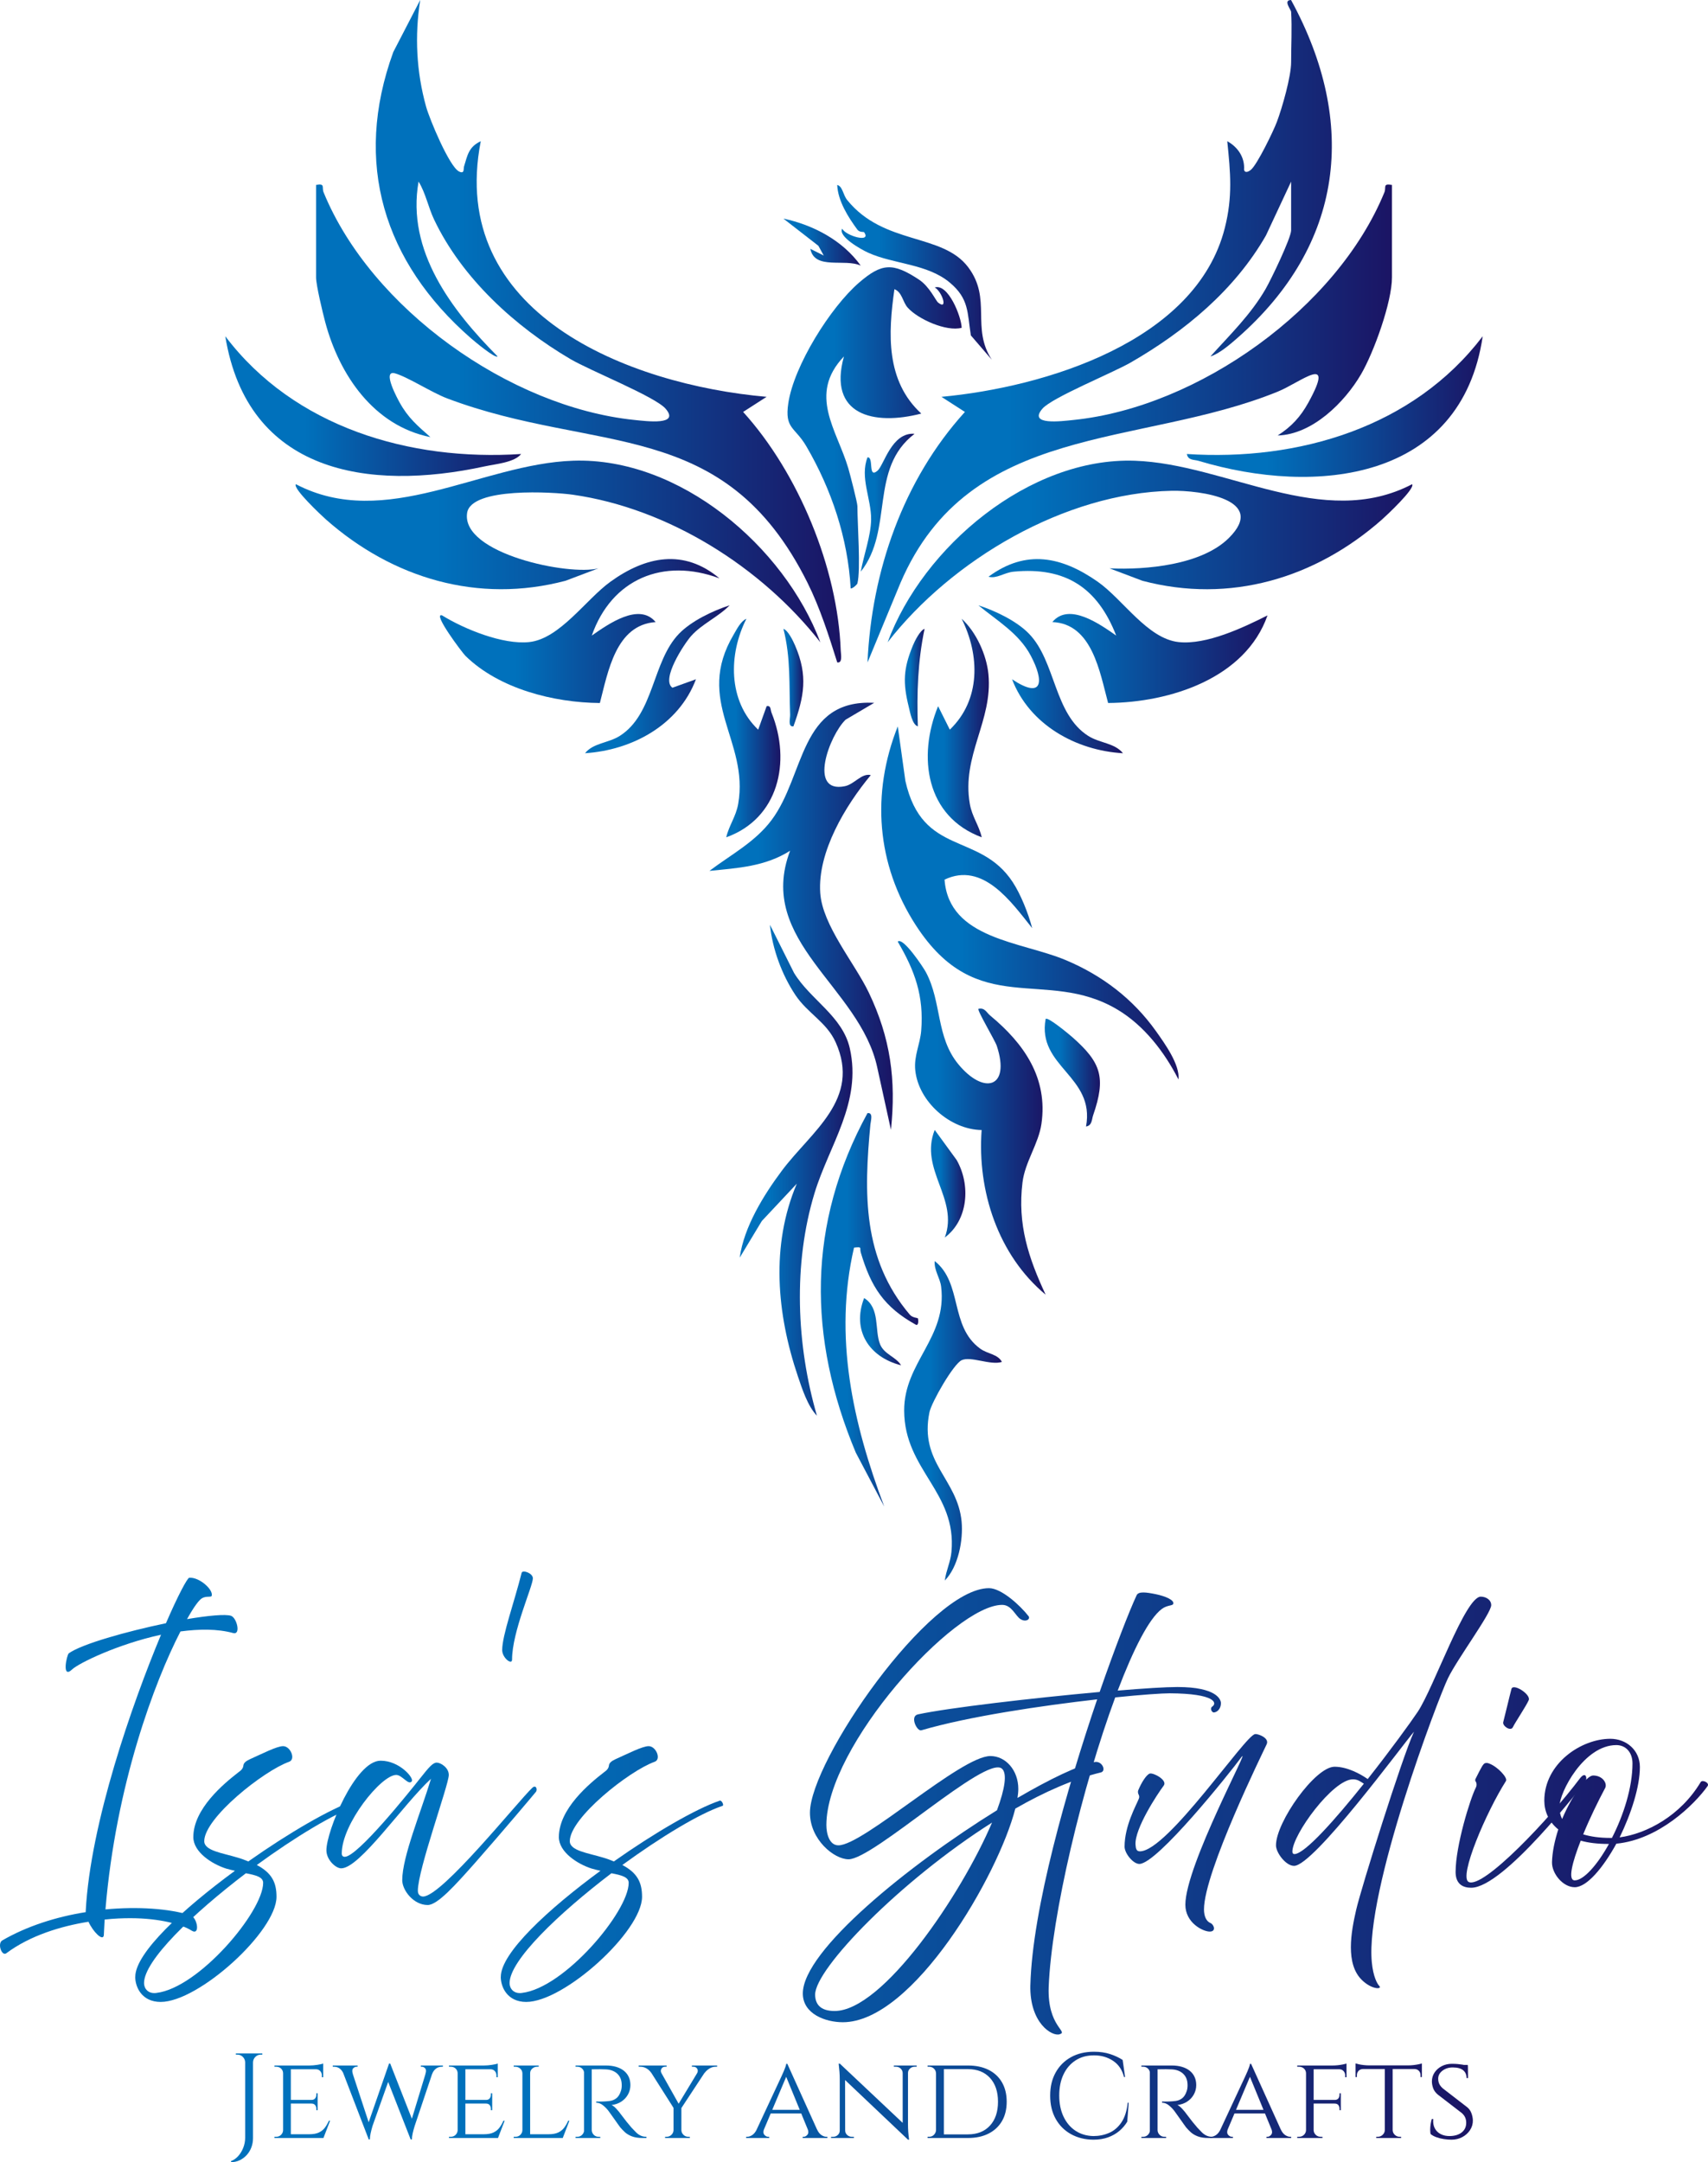 <?xml version="1.0" encoding="UTF-8"?>
<svg id="Logo" xmlns="http://www.w3.org/2000/svg" xmlns:xlink="http://www.w3.org/1999/xlink" viewBox="0 0 848.34 1073.74">
  <defs>
    <style>
      .cls-1 {
        fill: url(#linear-gradient-15);
      }

      .cls-2 {
        fill: url(#linear-gradient-13);
      }

      .cls-3 {
        fill: url(#linear-gradient-28);
      }

      .cls-4 {
        fill: url(#linear-gradient-53);
      }

      .cls-5 {
        fill: url(#linear-gradient-42);
      }

      .cls-6 {
        fill: url(#linear-gradient-46);
      }

      .cls-7 {
        fill: url(#linear-gradient-2);
      }

      .cls-8 {
        fill: url(#linear-gradient-43);
      }

      .cls-9 {
        fill: url(#linear-gradient-25);
      }

      .cls-10 {
        fill: url(#linear-gradient-10);
      }

      .cls-11 {
        fill: url(#linear-gradient-12);
      }

      .cls-12 {
        fill: url(#linear-gradient-40);
      }

      .cls-13 {
        fill: url(#linear-gradient-27);
      }

      .cls-14 {
        fill: url(#linear-gradient-37);
      }

      .cls-15 {
        fill: url(#linear-gradient-39);
      }

      .cls-16 {
        fill: url(#linear-gradient-52);
      }

      .cls-17 {
        fill: url(#linear-gradient-47);
      }

      .cls-18 {
        fill: url(#linear-gradient-26);
      }

      .cls-19 {
        fill: url(#linear-gradient-4);
      }

      .cls-20 {
        fill: url(#linear-gradient-35);
      }

      .cls-21 {
        fill: url(#linear-gradient-30);
      }

      .cls-22 {
        fill: url(#linear-gradient-44);
      }

      .cls-23 {
        fill: url(#linear-gradient-49);
      }

      .cls-24 {
        fill: url(#linear-gradient-3);
      }

      .cls-25 {
        fill: url(#linear-gradient-34);
      }

      .cls-26 {
        fill: url(#linear-gradient-5);
      }

      .cls-27 {
        fill: url(#linear-gradient-38);
      }

      .cls-28 {
        fill: url(#linear-gradient-22);
      }

      .cls-29 {
        fill: url(#linear-gradient-24);
      }

      .cls-30 {
        fill: url(#linear-gradient-54);
      }

      .cls-31 {
        fill: url(#linear-gradient-33);
      }

      .cls-32 {
        fill: url(#linear-gradient-51);
      }

      .cls-33 {
        fill: url(#linear-gradient-8);
      }

      .cls-34 {
        fill: url(#linear-gradient-14);
      }

      .cls-35 {
        fill: url(#linear-gradient-29);
      }

      .cls-36 {
        fill: url(#linear-gradient-20);
      }

      .cls-37 {
        fill: url(#linear-gradient-17);
      }

      .cls-38 {
        fill: url(#linear-gradient-50);
      }

      .cls-39 {
        fill: url(#linear-gradient-7);
      }

      .cls-40 {
        fill: url(#linear-gradient-9);
      }

      .cls-41 {
        fill: url(#linear-gradient-11);
      }

      .cls-42 {
        fill: url(#linear-gradient-19);
      }

      .cls-43 {
        fill: url(#linear-gradient-6);
      }

      .cls-44 {
        fill: url(#linear-gradient-36);
      }

      .cls-45 {
        fill: url(#linear-gradient-21);
      }

      .cls-46 {
        fill: url(#linear-gradient-45);
      }

      .cls-47 {
        fill: url(#linear-gradient-48);
      }

      .cls-48 {
        fill: url(#linear-gradient-32);
      }

      .cls-49 {
        fill: url(#linear-gradient-41);
      }

      .cls-50 {
        fill: url(#linear-gradient-16);
      }

      .cls-51 {
        fill: url(#linear-gradient);
      }

      .cls-52 {
        fill: url(#linear-gradient-23);
      }

      .cls-53 {
        fill: url(#linear-gradient-31);
      }

      .cls-54 {
        fill: url(#linear-gradient-18);
      }
    </style>
    <linearGradient id="linear-gradient" x1="430.87" y1="164.49" x2="691.37" y2="164.49" gradientUnits="userSpaceOnUse">
      <stop offset="0" stop-color="#0071bc"/>
      <stop offset=".27" stop-color="#0071bc"/>
      <stop offset="1" stop-color="#1b1464"/>
    </linearGradient>
    <linearGradient id="linear-gradient-2" x1="156.97" y1="164.5" x2="417.79" y2="164.5" xlink:href="#linear-gradient"/>
    <linearGradient id="linear-gradient-3" x1="146.83" y1="273.86" x2="407.45" y2="273.86" xlink:href="#linear-gradient"/>
    <linearGradient id="linear-gradient-4" x1="440.88" y1="273.86" x2="701.51" y2="273.86" xlink:href="#linear-gradient"/>
    <linearGradient id="linear-gradient-5" x1="437.69" y1="448.4" x2="585.39" y2="448.4" xlink:href="#linear-gradient"/>
    <linearGradient id="linear-gradient-6" x1="391.13" y1="212.49" x2="477.63" y2="212.49" xlink:href="#linear-gradient"/>
    <linearGradient id="linear-gradient-7" x1="352.36" y1="455.04" x2="443.43" y2="455.04" xlink:href="#linear-gradient"/>
    <linearGradient id="linear-gradient-8" x1="445.88" y1="555.14" x2="519.34" y2="555.14" xlink:href="#linear-gradient"/>
    <linearGradient id="linear-gradient-9" x1="490.98" y1="313.38" x2="629.56" y2="313.38" xlink:href="#linear-gradient"/>
    <linearGradient id="linear-gradient-10" x1="218.53" y1="313.37" x2="357.37" y2="313.37" xlink:href="#linear-gradient"/>
    <linearGradient id="linear-gradient-11" x1="407.69" y1="650.45" x2="456.09" y2="650.45" xlink:href="#linear-gradient"/>
    <linearGradient id="linear-gradient-12" x1="589.5" y1="201.91" x2="736.44" y2="201.91" xlink:href="#linear-gradient"/>
    <linearGradient id="linear-gradient-13" x1="111.89" y1="201.68" x2="258.84" y2="201.68" xlink:href="#linear-gradient"/>
    <linearGradient id="linear-gradient-14" x1="367.41" y1="581.16" x2="423.43" y2="581.16" xlink:href="#linear-gradient"/>
    <linearGradient id="linear-gradient-15" x1="449.09" y1="705.57" x2="497.65" y2="705.57" xlink:href="#linear-gradient"/>
    <linearGradient id="linear-gradient-16" x1="357.19" y1="361.54" x2="387.61" y2="361.54" xlink:href="#linear-gradient"/>
    <linearGradient id="linear-gradient-17" x1="460.8" y1="361.54" x2="491.17" y2="361.54" xlink:href="#linear-gradient"/>
    <linearGradient id="linear-gradient-18" x1="415.83" y1="135.26" x2="492.64" y2="135.26" xlink:href="#linear-gradient"/>
    <linearGradient id="linear-gradient-19" x1="290.57" y1="337.33" x2="362.38" y2="337.33" xlink:href="#linear-gradient"/>
    <linearGradient id="linear-gradient-20" x1="485.96" y1="337.33" x2="557.77" y2="337.33" xlink:href="#linear-gradient"/>
    <linearGradient id="linear-gradient-21" x1="518.91" y1="532.67" x2="546.34" y2="532.67" xlink:href="#linear-gradient"/>
    <linearGradient id="linear-gradient-22" x1="462.41" y1="587.84" x2="479.49" y2="587.84" xlink:href="#linear-gradient"/>
    <linearGradient id="linear-gradient-23" x1="427.52" y1="249.65" x2="454.23" y2="249.65" xlink:href="#linear-gradient"/>
    <linearGradient id="linear-gradient-24" x1="389.11" y1="120.23" x2="427.51" y2="120.23" xlink:href="#linear-gradient"/>
    <linearGradient id="linear-gradient-25" x1="389.12" y1="336.51" x2="398.98" y2="336.51" xlink:href="#linear-gradient"/>
    <linearGradient id="linear-gradient-26" x1="449.43" y1="336.5" x2="459.22" y2="336.5" xlink:href="#linear-gradient"/>
    <linearGradient id="linear-gradient-27" x1="427.17" y1="661.31" x2="447.55" y2="661.31" xlink:href="#linear-gradient"/>
    <linearGradient id="linear-gradient-28" x1="0" y1="895.41" x2="848.34" y2="895.41" xlink:href="#linear-gradient"/>
    <linearGradient id="linear-gradient-29" x1="0" y1="895.41" x2="848.34" y2="895.41" xlink:href="#linear-gradient"/>
    <linearGradient id="linear-gradient-30" x1="0" y1="895.41" x2="848.34" y2="895.41" xlink:href="#linear-gradient"/>
    <linearGradient id="linear-gradient-31" x1="0" y1="895.41" x2="848.34" y2="895.41" xlink:href="#linear-gradient"/>
    <linearGradient id="linear-gradient-32" x1="0" y1="895.41" x2="848.34" y2="895.41" xlink:href="#linear-gradient"/>
    <linearGradient id="linear-gradient-33" x1="0" y1="895.41" x2="848.34" y2="895.41" xlink:href="#linear-gradient"/>
    <linearGradient id="linear-gradient-34" x1="0" y1="895.41" x2="848.34" y2="895.41" xlink:href="#linear-gradient"/>
    <linearGradient id="linear-gradient-35" x1="0" y1="895.41" x2="848.34" y2="895.41" xlink:href="#linear-gradient"/>
    <linearGradient id="linear-gradient-36" x1="0" y1="895.41" x2="848.34" y2="895.41" xlink:href="#linear-gradient"/>
    <linearGradient id="linear-gradient-37" x1="0" y1="895.41" x2="848.34" y2="895.41" xlink:href="#linear-gradient"/>
    <linearGradient id="linear-gradient-38" x1="0" y1="895.41" x2="848.34" y2="895.41" xlink:href="#linear-gradient"/>
    <linearGradient id="linear-gradient-39" x1="114.75" y1="1046.32" x2="731.55" y2="1046.32" xlink:href="#linear-gradient"/>
    <linearGradient id="linear-gradient-40" x1="114.75" y1="1046.32" x2="731.55" y2="1046.32" xlink:href="#linear-gradient"/>
    <linearGradient id="linear-gradient-41" x1="114.75" y1="1046.32" x2="731.55" y2="1046.32" xlink:href="#linear-gradient"/>
    <linearGradient id="linear-gradient-42" x1="114.75" y1="1046.32" x2="731.55" y2="1046.32" xlink:href="#linear-gradient"/>
    <linearGradient id="linear-gradient-43" x1="114.75" y1="1046.32" x2="731.55" y2="1046.32" xlink:href="#linear-gradient"/>
    <linearGradient id="linear-gradient-44" x1="114.75" y1="1046.32" x2="731.55" y2="1046.32" xlink:href="#linear-gradient"/>
    <linearGradient id="linear-gradient-45" x1="114.75" y1="1046.32" x2="731.55" y2="1046.32" xlink:href="#linear-gradient"/>
    <linearGradient id="linear-gradient-46" x1="114.75" y1="1046.32" x2="731.55" y2="1046.32" xlink:href="#linear-gradient"/>
    <linearGradient id="linear-gradient-47" x1="114.75" y1="1046.32" x2="731.55" y2="1046.32" xlink:href="#linear-gradient"/>
    <linearGradient id="linear-gradient-48" x1="114.75" y1="1046.32" x2="731.55" y2="1046.32" xlink:href="#linear-gradient"/>
    <linearGradient id="linear-gradient-49" x1="114.75" y1="1046.32" x2="731.55" y2="1046.32" xlink:href="#linear-gradient"/>
    <linearGradient id="linear-gradient-50" x1="114.75" y1="1046.32" x2="731.55" y2="1046.32" xlink:href="#linear-gradient"/>
    <linearGradient id="linear-gradient-51" x1="114.75" y1="1046.32" x2="731.55" y2="1046.32" xlink:href="#linear-gradient"/>
    <linearGradient id="linear-gradient-52" x1="114.75" y1="1046.32" x2="731.55" y2="1046.32" xlink:href="#linear-gradient"/>
    <linearGradient id="linear-gradient-53" x1="114.75" y1="1046.32" x2="731.55" y2="1046.32" xlink:href="#linear-gradient"/>
    <linearGradient id="linear-gradient-54" x1="114.75" y1="1046.32" x2="731.55" y2="1046.32" xlink:href="#linear-gradient"/>
  </defs>
  <g>
    <path class="cls-51" d="M641.27,5.84c-.06-1.06-4.1-5.81-.02-5.83,33.4,61.25,26.15,121.59-26.67,167.85-3.5,3.06-8.95,7.82-13.38,9.15,9.72-10.78,20.07-20.8,27.42-33.52,2.66-4.6,12.66-25.36,12.66-29.09v-24.22l-12.5,26.75c-15.56,27.16-40.28,47.6-67.17,63.09-8.97,5.17-39.05,17.37-43.86,22.94-7.25,8.4,9.29,6.24,15.6,5.58,61.89-6.4,130.72-55.51,154.26-113.02,1.03-2.51-1.01-4.51,3.76-3.68v45.92c0,12.24-8.98,37.17-15.36,48.1-8.17,13.99-24.21,29.93-41.41,30.4,6.86-4.37,11.39-9.31,15.3-16.43,13.68-24.92-3.84-9.97-15.33-5.31-69.11,28.04-152.85,14.73-187.31,94.92l-16.38,39.54c1.99-45.26,17.72-90.65,48.38-124.41l-11.66-7.5c51.36-4.78,126.48-27.42,140.75-83.88,3.93-15.55,2.82-27.35,1.21-43.06,5.21,2.84,8.79,8.05,8.34,14.17.42,1.82,2.19,1,3.37.05,3.14-2.54,11.2-19.21,12.93-23.81,2.68-7.14,7.08-22.56,7.08-29.66,0-8.21.49-16.94,0-25.05Z"/>
    <path class="cls-7" d="M156.97,91.84c4.77-.84,2.73,1.17,3.76,3.68,23.58,57.61,92.26,106.6,154.26,113.02,6.31.65,22.86,2.81,15.6-5.58-5.17-5.99-37.58-18.94-47.21-24.6-27.52-16.16-53.84-40.11-67.72-69.22-2.95-6.18-4.22-13.21-7.76-18.96-6.13,34.45,16.56,63.98,39.25,86.82-1.25,1.13-11.72-7.69-13.38-9.15-43.07-37.71-58.51-86.8-38.43-142.01L208.72,0c-2.81,17.8-1.91,35.65,2.93,53.03,1.71,6.13,11.5,29.66,16.32,32.12,2.88,1.47,2.17-1.4,2.5-2.45,1.69-5.44,2.23-9.74,8.32-12.57-16.68,85.35,72.96,120.84,141.97,126.94l-11.66,7.5c27.4,30.21,47.03,77.56,48.48,118.51.07,1.85,1.05,6.34-1.73,5.89-4.08-13.04-8.66-27.32-14.75-39.53-41.46-83.14-104.96-63.67-178.96-91.58-7.66-2.89-19.68-10.7-25.96-12.46-6.72-1.88,1.57,13.15,2.28,14.43,4.21,7.67,8.93,11.61,15.31,17.24-28.07-5.62-45.22-30.81-52.24-57.13-1.23-4.61-4.54-18.36-4.54-22.18v-45.92Z"/>
    <path class="cls-24" d="M407.45,318.96c-29.24-37.34-75.44-66.49-122.93-73.28-9.49-1.36-50.55-3.89-52.51,9.04-3.06,20.22,50.77,31.36,65.23,27.51l-16.34,6.18c-43.45,11.48-85.87-1.21-118.95-30.39-2.29-2.02-16.67-15.5-14.99-17.56,44.55,23.31,92.08-10.16,137.78-11.67,52.8-1.75,104.77,42.51,122.71,90.16Z"/>
    <path class="cls-19" d="M701.37,240.47c1.68,2.06-12.7,15.54-14.99,17.56-33.08,29.18-75.5,41.87-118.95,30.39l-16.34-6.18c18.09.85,45.76-1.65,59.26-15.06,19.35-19.21-14.2-23.74-28.46-23.45-53,1.09-109.09,34.19-141.02,75.23,17.54-47.43,70.4-91.93,122.71-90.16,45.5,1.54,93.5,34.77,137.78,11.67Z"/>
    <path class="cls-26" d="M512.66,460.91c-10.34-12.93-24.4-33.18-43.52-24.08,2.18,29.62,38.2,30.72,60.21,39.97,18.17,7.64,33.42,19.26,44.84,35.32,4.31,6.07,11.96,16.68,11.14,23.95-6.9-13.55-17.06-26.84-30.39-34.75-35.66-21.17-69.47,5.45-100.08-41.87-19.57-30.25-22.18-65.44-8.95-98.73l3.78,27.08c8.46,37.73,36.81,25.16,53.3,50.24,4.02,6.12,7.81,15.69,9.68,22.87Z"/>
    <path class="cls-43" d="M425.84,289.74c-.14.56-2.27,2.56-3.32,2.5-1.37-24.9-9.54-49.26-22.05-70.65-5.66-9.67-10.82-8.54-8.94-21.29,2.75-18.63,20.97-47.75,35.2-59.99,11.21-9.64,16.71-10.05,29.73-1.44,5.32,3.52,8.3,10.45,9.5,11.4,5.13,4.05,1.92-5.54-1.69-7.51,6.64-2.14,13.22,14.42,13.38,20.03-7.65,2.02-21.66-4.3-26.77-9.97-2.57-2.85-2.77-7.72-6.63-9.21-3.15,22-4.34,45.54,13.34,61.77-23.61,6.15-46.52.75-38.42-28.37-18.05,18.98-3.43,36.56,2.15,55.48.86,2.91,4.54,17.13,4.54,18.84,0,8.88,1.72,31.66,0,38.41Z"/>
    <path class="cls-39" d="M434.18,349.04l-14.17,8.35c-8,7.71-18.86,36.75-.42,33.05,4.84-.97,8.28-6.62,12.92-5.52-12.61,15.18-26.49,38.18-25.11,58.52,1.09,16.13,17.07,34.79,24.08,49.4,10.82,22.56,13.66,43.4,11.04,68.26l-6.76-30.79c-8.5-40.33-60.43-62.76-43.33-107.82-12.43,7.86-25.87,8.57-40.06,10,10.62-8.05,22.53-14.19,30.78-25.14,16.8-22.3,13.77-60.26,51.04-58.32Z"/>
    <path class="cls-33" d="M485.97,501c3.14-.72,3.96,1.77,5.84,3.33,16.8,13.9,28.78,31,25.45,53.84-1.44,9.87-8.16,18.87-9.4,29.01-2.55,20.8,2.91,37.38,11.49,55.76-23.62-19.63-34-51.47-31.79-81.76-15.65-.22-31.42-14.13-32.97-29.78-.7-7.07,2.42-12.89,2.96-19.57,1.37-17.24-3.13-29.71-11.66-44.21,2.62-2.51,12.8,12.93,14.01,15.2,7.92,14.9,4.92,32.13,16.1,45.69,12.63,15.33,26.01,11.93,19.1-9.1-.91-2.78-9.85-17.67-9.12-18.4Z"/>
    <path class="cls-40" d="M629.56,305.6c-11,31.32-48.49,43.28-79.18,43.51-4.12-15.22-7.86-39.39-27.69-40.19,8.21-9.95,23.61,1.05,31.71,6.7-9.26-23.72-25.12-34.2-50.92-31.73-4.73.45-8.4,3.62-12.51,2.52,18.65-13.79,36.4-10.02,54.27,2.49,12.49,8.74,24.71,28.34,40.26,29.97,13.76,1.44,32.02-7.18,44.05-13.26Z"/>
    <path class="cls-10" d="M357.37,287.22c-27.89-10.4-53.59.25-63.44,28.41,8.1-5.64,23.5-16.64,31.71-6.7-19.79,1.37-23.64,24.67-27.69,40.19-22.91-.18-50.03-7.02-66.75-23.4-1.7-1.67-16.72-21.74-11.62-20.11,11.03,6.82,30.17,14.62,43.24,13.25,15.19-1.59,28.19-21.17,40.3-29.92,17.64-12.74,36.53-16.56,54.24-1.72Z"/>
    <path class="cls-41" d="M455.88,654.67c.18.21.61,3.51-.81,3.29-16.06-8.86-22.48-18.94-27.53-35.94-.71-2.41,1.02-2.94-3.36-2.46-10.22,44.16-.63,87.09,15,128.59l-14.12-26.77c-23.92-57.13-24.19-113.72,5.81-168.6,2.98-.39,1.63,3.76,1.45,5.62-3.24,34.06-4.01,66.7,19.57,94.47,1.29,1.52,3.81,1.59,3.99,1.8Z"/>
    <path class="cls-11" d="M589.5,225.46c55.47,3.63,112.53-13.22,146.94-58.47-10.54,71.77-82.73,79.43-141.17,61.86-2.24-.67-5.19-.13-5.77-3.39Z"/>
    <path class="cls-2" d="M258.84,225.46c-3.32,4.21-12.64,4.97-18.05,6.14-58.06,12.6-117.87,3.2-128.89-64.61,34.21,45.21,91.62,62.1,146.94,58.47Z"/>
    <path class="cls-34" d="M405.78,703.06c-4.6-4.67-7.43-13.52-9.52-19.69-10.45-30.95-13.53-64.86-.5-95.54l-17.37,18.52-10.99,18.21c2.12-15.26,11.83-31.01,21-43.27,14.5-19.37,39.4-35.4,26.66-63.69-4.54-10.08-13.85-14.27-19.98-23.44-6.71-10.05-11.43-22.86-12.66-34.91l11.97,23.91c8.12,13.34,24.06,21.4,27.69,37.43,6.09,26.89-10.24,48.06-17.5,71.88-10.71,35.17-9.03,75.53,1.18,110.58Z"/>
    <path class="cls-1" d="M497.65,676.33c-5.72,1.85-15.39-2.97-19.99-.86-4.1,1.88-14.99,20.9-16.01,25.84-5.19,25.19,13.97,33.06,15.97,54.36.86,9.2-1.66,22.39-8.34,29.23.6-4.92,2.82-9.12,3.29-14.21,2.76-29.8-23.35-40.49-23.48-70.13-.11-24.08,21.49-36.19,18.35-61.65-.54-4.34-3.57-8.09-3.18-12.66,13.91,11,7.35,32.31,22.51,43.44,3.81,2.8,8.72,2.67,10.88,6.64Z"/>
    <path class="cls-50" d="M380.77,350.7c2.26-.49,1.82,1.72,2.47,3.32,9.81,24.28,3.46,52.46-22.52,61.79,1.37-5.93,4.82-10.26,5.93-16.6,5.48-31.52-21.89-50.86-2.25-84.08,1.58-2.67,3.42-6.54,6.32-7.85-8.94,17.64-9.17,40.78,5.86,55.08l4.19-11.65Z"/>
    <path class="cls-37" d="M487.62,415.81c-27.84-10.3-31.95-40.08-21.68-65.11l5.82,11.64c15.4-14.73,14.96-36.96,5.86-55.08,7.24,6.57,12.39,17.96,13.32,27.57,2.24,23.19-13.43,40.36-9.25,64.37,1.1,6.35,4.55,10.67,5.92,16.6Z"/>
    <path class="cls-54" d="M492.64,178.67l-10.43-12.1c-1.79-11.41-.87-18.23-10.49-26.26-11.24-9.38-27.66-9.05-40.36-14.75-3.9-1.75-15.19-8.18-13.05-12,1.71,3.59,14.88,7.32,10.83,1.69-.1-.14-2.24.21-3.3-1.22-4.6-6.23-9.64-14.24-10.01-22.18,2.73.69,2.83,4.87,4.98,7.52,18.29,22.54,47.25,16.22,60.12,33.39,11.82,15.76,1.28,30.01,11.7,45.9Z"/>
    <path class="cls-42" d="M362.38,300.61c-5.51,5.68-13.76,9.25-19.05,15.17-3.5,3.92-15.18,21.69-9.35,25.75l11.69-4.2c-8.57,22.74-31.72,35.23-55.09,36.72,4.12-5.13,11.58-5,17.26-8.6,17.09-10.84,16.07-36.96,29.42-50.74,6.16-6.35,16.73-11.37,25.12-14.11Z"/>
    <path class="cls-36" d="M557.77,374.06c-23.35-1.32-46.49-14.21-55.09-36.72,15.47,10.27,16.02.96,9.26-11.78-5.84-11.01-16.69-17.33-25.97-24.95,8.39,2.73,18.96,7.75,25.12,14.11,13.36,13.77,12.34,39.89,29.42,50.74,5.68,3.61,13.14,3.47,17.26,8.6Z"/>
    <path class="cls-45" d="M539.41,559.44c4.67-25.1-24.45-29.58-20.05-53.43,1.05-1.23,11.92,7.86,13.37,9.15,14.18,12.53,16.69,19.95,10.22,38.66-.75,2.18-.47,5.1-3.55,5.62Z"/>
    <path class="cls-28" d="M469.27,614.55c7.14-19.31-12.84-33.69-5.01-53.43l10.9,14.96c7,12.29,5.8,29.76-5.89,38.47Z"/>
    <path class="cls-52" d="M454.23,215.44c-22.75,17.4-10.19,47.61-26.7,68.45,1.42-8.04,5.04-17.78,5.14-25.9.12-10.3-5.69-20.86-1.79-30.87,3.31-.3.03,10.81,4.96,6.65,3.21-2.7,6.99-19.25,18.4-18.34Z"/>
    <path class="cls-29" d="M427.51,131.91c-7.83-3.66-22.92,2.35-25.03-8.33l6.66,3.32-2.66-4.84-17.37-13.5c14.85,3.14,29.52,10.91,38.4,23.35Z"/>
    <path class="cls-9" d="M394.09,360.7c-2.9.4-1.57-3.8-1.65-5.82-.55-14.65.39-28.05-3.32-42.59,2.38.81,4.86,6.13,5.82,8.35,6.43,14.91,4.48,25.24-.85,40.06Z"/>
    <path class="cls-18" d="M455.88,360.7c-2.8-.72-3.9-7.16-4.51-9.66-2.96-11.97-2.72-18.88,2.02-30.41.88-2.13,3.51-7.57,5.83-8.34-3.38,16.06-3.89,31.99-3.34,48.41Z"/>
    <path class="cls-13" d="M447.55,678c-15.87-3.97-24.58-17.34-18.35-33.38,8.05,4.97,5.08,15.91,7.92,22.95,2.03,5.04,7.89,6.21,10.43,10.43Z"/>
  </g>
  <g>
    <g>
      <path class="cls-3" d="M.96,963.72c12.38-7.21,27.06-11.83,41.62-14.14v-.54c2.31-43.66,22.98-102.68,37.4-137.23-21.35,4.62-40.94,14.14-44.2,17.27-5.17,4.9-2.72-6.94-1.63-8.02,6.39-4.62,28.7-10.88,48.28-14.96,5.98-13.87,10.61-22.44,11.56-22.58,5.03-.41,12.1,5.98,11.15,8.98-.27.82-2.58,0-4.62,1.09-1.5.68-4.22,4.35-7.62,10.47,10.61-1.77,19.18-2.58,21.9-1.63,2.86,1.09,4.9,9.52,1.09,8.57-7.89-2.18-17-2.04-26.25-.82-12.92,25.02-32.1,76.3-37.26,138.04,16.18-1.5,31.42-.41,42.16,2.86,3.54,1.09,5.03,10.47.54,7.62-4.49-2.86-15.37-6.12-30.33-6.12-3.54,0-7.89.14-12.78.68-.14,2.58-.27,5.3-.41,7.89-.54,2.99-5.3-1.77-7.62-6.8-13.6,2.18-28.97,6.8-40.8,15.64-2.18,1.63-4.49-4.49-2.18-6.26Z"/>
      <path class="cls-35" d="M67.19,981.67c0-11.83,23.53-33.59,49.5-52.63-1.36-.27-2.86-.68-4.35-1.09-6.94-2.18-16.32-8.16-16.32-15.64,0-14.01,15.1-26.52,22.3-32.1,1.77-1.22,2.45-2.18,2.58-3.54.14-1.09,1.09-2.04,3.13-2.99,6.12-2.72,13.46-6.53,16.59-6.53,3.67,0,6.39,6.53,2.99,7.75-12.65,4.49-42.16,27.88-42.16,39.44,0,4.76,8.98,5.85,16.59,8.16,1.9.54,3.67,1.22,5.3,1.9,20.26-14.28,40.94-26.25,52.63-30.19.95-.27,2.18,2.31,1.36,2.58-11.42,3.81-30.74,15.5-49.78,29.38,7.48,3.94,9.79,8.7,9.79,15.78,0,17.14-38.62,52.22-57.53,52.22-9.38,0-12.65-7.34-12.65-12.51ZM77.66,989.7c21.08-2.45,53.04-40.39,53.04-54.67,0-2.86-3.54-3.81-8.57-4.76-26.25,19.99-50.59,43.25-50.59,54.54,0,2.58,1.9,5.44,6.12,4.9Z"/>
      <path class="cls-21" d="M199.79,933.67c0-11.56,9.25-33.73,14.28-50.32-14.01,12.92-35.36,44.47-44.61,44.47-2.72,0-7.34-4.22-7.34-8.98,0-9.38,14.28-44.47,26.93-44.47,9.38,0,16.59,8.57,15.5,10.2-1.63,2.31-4.76-3.13-7.75-3.13-7.48,0-27.06,24.34-27.06,39.03,0,1.5,1.09,1.63,1.5,1.63,6.39,0,32.64-32.91,37.26-38.76,4.62-5.85,6.53-8.02,8.43-8.02s5.98,2.45,5.98,6.12c0,4.9-15.37,46.92-15.37,57.53,0,2.45,1.9,2.86,2.58,2.86,9.38,0,47.19-47.33,54.26-53.99,1.9-1.77,2.72.95,1.77,2.04-.54.68-16.18,19.31-30.19,35.22-9.79,11.02-18.63,20.94-23.53,20.94-7.07,0-12.65-7.34-12.65-12.38Z"/>
      <path class="cls-53" d="M249.43,819.42c0-7.34,5.98-23.66,9.66-38.35.41-1.63,5.58.14,5.58,2.72,0,3.94-10.34,26.52-10.34,40.39,0,2.86-4.9-.82-4.9-4.76Z"/>
      <path class="cls-48" d="M248.75,981.67c0-11.83,23.53-33.59,49.5-52.63-1.36-.27-2.86-.68-4.35-1.09-6.94-2.18-16.32-8.16-16.32-15.64,0-14.01,15.1-26.52,22.3-32.1,1.77-1.22,2.45-2.18,2.58-3.54.14-1.09,1.09-2.04,3.13-2.99,6.12-2.72,13.46-6.53,16.59-6.53,3.67,0,6.39,6.53,2.99,7.75-12.65,4.49-42.16,27.88-42.16,39.44,0,4.76,8.98,5.85,16.59,8.16,1.9.54,3.67,1.22,5.3,1.9,20.26-14.28,40.94-26.25,52.63-30.19.95-.27,2.18,2.31,1.36,2.58-11.42,3.81-30.74,15.5-49.78,29.38,7.48,3.94,9.79,8.7,9.79,15.78,0,17.14-38.62,52.22-57.53,52.22-9.38,0-12.65-7.34-12.65-12.51ZM259.22,989.7c21.08-2.45,53.04-40.39,53.04-54.67,0-2.86-3.54-3.81-8.57-4.76-26.25,19.99-50.59,43.25-50.59,54.54,0,2.58,1.9,5.44,6.12,4.9Z"/>
      <path class="cls-31" d="M398.75,989.97c0-21.35,52.9-64.06,96.43-90.99,3.94-10.61,5.17-18.36,2.45-20.67-8.02-6.8-63.78,45.02-76.16,45.02-7.21,0-19.18-9.79-19.18-23.12,0-25.71,59.3-111.52,88.94-111.52,6.12,0,15.5,8.57,19.72,14.01.82,1.5-1.5,2.99-4.08,1.36s-4.35-7.07-9.11-7.07c-23.8,0-87.31,70.18-87.31,109.35,0,4.35,1.5,10.06,5.98,10.06,12.38,0,60.79-44.34,75.48-44.34,7.62,0,13.87,7.07,13.87,16.32,0,1.36-.14,2.72-.41,4.49,16.05-9.38,29.92-16.05,38.22-17.82,3.81-.82,6.12,4.49,3.13,5.17-13.46,3.26-28.02,9.66-42.43,17.95-8.43,33.05-50.73,106.08-85.68,106.08-8.57,0-19.86-4.08-19.86-14.28ZM414.53,998.67c23.94,0,62.97-57.8,78.2-93.57-45.83,29.1-87.86,72.62-87.86,85.41,0,4.35,2.18,8.16,9.66,8.16Z"/>
      <path class="cls-25" d="M511.77,985.89c.95-37.81,18.22-97.92,33.18-141.99-27.47,3.13-63.65,8.43-87.31,15.37-2.18.68-5.85-6.94-1.77-7.89,14.96-3.26,57.26-8.16,90.31-11.15,7.75-22.3,14.69-40.12,18.36-48.01.95-2.04,4.76-1.5,9.52-.54,4.62.95,9.25,2.86,8.7,4.76-.27,1.09-2.99.54-5.71,2.58-6.39,4.76-14.14,20.13-21.9,40.53,13.06-1.09,23.8-1.77,29.65-1.77,19.58,0,21.62,6.26,21.62,8.02,0,2.58-1.63,4.49-3.54,4.62-.95,0-2.18-2.04-.68-2.99,2.31-1.63,1.63-6.39-21.22-6.53-3.81,0-13.87.68-27.06,2.04-16.18,43.66-31.69,108.26-33.05,143.89-.68,19.58,9.93,22.03,5.44,23.39-3.67,1.22-14.96-5.44-14.55-24.34Z"/>
      <path class="cls-20" d="M588.75,945.91c0-19.58,33.46-80.92,27.74-73.17-5.71,7.75-41.75,52.9-50.59,52.9-3.13,0-7.34-5.3-7.34-8.57,0-10.34,5.71-20.4,7.07-23.8.27-.68.27-1.22,0-1.9l-.14-.27c-.27-.54-.41-1.36-.14-2.04,1.63-3.94,4.08-7.75,5.71-8.3,1.77-.54,8.98,3.26,6.94,5.98-3.26,4.35-14.42,21.35-14.01,29.24.14,2.04.41,3.4,2.18,3.4,13.74,0,52.63-58.21,57.26-58.21,1.09-.27,7.21,1.77,5.71,5.03-1.5,3.26-31.14,63.38-31.14,82.01,0,3.54,1.22,5.98,3.26,6.8,1.63.68,2.99,4.22-.41,4.22s-12.1-4.35-12.1-13.33Z"/>
      <path class="cls-44" d="M676.47,983.31c-8.3-8.02-5.44-23.8-2.86-34.95,2.58-11.15,22.58-74.94,28.7-88.4-5.71,6.66-49.78,66.64-59.57,66.64-4.08,0-8.98-6.53-8.98-10.2,0-11.56,19.45-39.03,29.1-39.03,6.26,0,12.78,3.54,16.46,6.12,11.15-14.14,21.35-28.15,24.89-33.46,8.02-12.1,23.53-57.12,31.28-57.12,2.45,0,5.17,1.5,5.17,4.22,0,4.08-16.73,26.52-21.49,36.31s-41.21,105.67-37.81,141.03c.68,7.21,2.72,10.74,3.67,11.7,1.77,1.77-3.54,2.04-8.57-2.86ZM642.87,920.75c5.17,0,20.4-17.27,34.54-34.95-1.77-1.09-2.99-2.18-5.44-2.18-9.93,0-30.06,27.47-30.06,35.9,0,.82.41,1.22.95,1.22Z"/>
      <path class="cls-14" d="M722.98,929.59c0-12.92,7.21-36.31,10.06-41.89.41-.82.41-1.5.27-2.18-.14-.82-.95-1.09-.41-2.18,2.99-5.98,3.81-7.48,4.76-7.75.54-.14,1.36-.14,2.18.27,3.94,1.5,9.11,6.94,8.16,8.57-9.79,15.37-23.66,47.74-18.5,50.18,7.34,3.4,40.26-31.55,55.08-51.27,3.26-4.35,4.08.27,2.58,1.9-1.5,1.63-40.12,52.22-56.44,52.22-3.94,0-7.75-1.63-7.75-7.89ZM746.64,855.19c.54-1.9,3.26-13.46,4.08-16.46.82-2.99,9.79,2.72,8.57,5.58-1.22,2.86-6.8,11.15-7.89,13.46-1.09,2.18-5.3-.68-4.76-2.58Z"/>
      <path class="cls-27" d="M770.85,924.83c.14-5.17,1.36-10.88,3.13-16.32-4.9-3.94-6.94-9.25-6.94-14.28,0-18.5,18.36-30.74,32.78-30.74,8.02,0,14.69,5.71,14.69,14.01,0,9.79-4.35,23.26-10.06,34.95,13.19-1.77,30.19-10.61,40.26-27.47.82-1.36,4.62.41,3.4,2.04-6.39,8.98-24.07,26.52-45.29,28.56-6.66,12.1-14.69,21.62-20.67,21.62s-11.42-6.94-11.29-12.38ZM786.35,910.95c3.54,1.09,8.02,1.77,13.46,1.77h.82c5.71-11.15,10.2-25.02,10.2-36.99,0-5.58-3.4-9.11-8.02-9.11-16.05,0-28.29,23.39-28.29,30.74,0,2.04.41,4.08,1.36,5.98,5.03-11.97,12.24-21.62,15.37-21.62,4.9,0,7.21,4.08,5.98,6.26-3.4,6.39-7.62,14.96-10.88,22.98ZM785.13,914.08c-4.22,10.74-6.53,19.72-2.99,19.72,4.35,0,11.15-7.48,17-18.09h-.27c-5.3,0-9.93-.54-13.74-1.63Z"/>
    </g>
    <g>
      <path class="cls-15" d="M125.67,1019.74v42c0,1.68-.28,3.25-.84,4.71-.56,1.46-1.34,2.73-2.34,3.81-1,1.08-2.16,1.93-3.48,2.55-1.32.62-2.74.93-4.26.93v-.54c1.32-.48,2.51-1.31,3.57-2.49,1.06-1.18,1.9-2.57,2.52-4.17.62-1.6.93-3.26.93-4.98v-41.82h3.9ZM121.95,1024.12h-.18c-.04-1.04-.43-1.93-1.17-2.67-.74-.74-1.63-1.11-2.67-1.11h-.78v-.6h4.8v4.38ZM125.49,1024.12v-4.38h4.8v.6h-.78c-1.04,0-1.93.37-2.67,1.11-.74.74-1.13,1.63-1.17,2.67h-.18Z"/>
      <path class="cls-12" d="M140.73,1029.52h-.12c-.04-.92-.38-1.68-1.02-2.28-.64-.6-1.46-.9-2.46-.9h-.84v-.6h5.22l-.78,3.78ZM140.73,1057.9l.78,3.84h-5.22v-.6h.84c1,0,1.82-.32,2.46-.96.64-.64.98-1.4,1.02-2.28h.12ZM144.45,1025.74v36h-3.84v-36h3.84ZM160.53,1025.74v1.86h-16.2v-1.86h16.2ZM157.77,1042.83v1.8h-13.44v-1.8h13.44ZM160.59,1059.88l-.12,1.86h-16.14v-1.86h16.26ZM163.95,1053.16l-3.3,8.58h-9.12l2.04-1.86c2,0,3.61-.29,4.83-.87,1.22-.58,2.21-1.38,2.97-2.4.76-1.02,1.42-2.17,1.98-3.45h.6ZM160.53,1024.78v1.56l-6.84-.6c1.24,0,2.56-.11,3.96-.33,1.4-.22,2.36-.43,2.88-.63ZM157.77,1039.54v3.42h-3.12v-.12c.84,0,1.46-.25,1.86-.75.4-.5.6-1.09.6-1.77v-.78h.66ZM157.77,1044.52v3.42h-.66v-.78c0-.68-.2-1.27-.6-1.77-.4-.5-1.02-.75-1.86-.75v-.12h3.12ZM160.53,1027.42v4.14h-.66v-.9c0-.84-.27-1.56-.81-2.16-.54-.6-1.27-.9-2.19-.9v-.18h3.66Z"/>
      <path class="cls-49" d="M175.23,1029.88l-4.56.06c-.4-1.04-1-1.9-1.8-2.58-.8-.68-1.84-1.02-3.12-1.02h-.48v-.6h12.36v.6h-.48c-.64,0-1.22.27-1.74.81-.52.54-.58,1.45-.18,2.73ZM169.17,1026.1h4.8l9.72,29.58-.54,6.78-13.98-36.36ZM193.83,1024.78l.48,4.86-9.3,26.16c-.4,1.4-.71,2.61-.93,3.63-.22,1.02-.35,2.03-.39,3.03h-.54l-1.14-5.34,11.22-32.34h.6ZM193.83,1024.83l11.52,29.34-1.38,8.28-12.18-31.14,2.04-6.48ZM215.91,1026.1l-9.96,29.7c-.44,1.44-.77,2.67-.99,3.69-.22,1.02-.35,2.01-.39,2.97h-.6l-.72-5.94,9.24-30.42h3.42ZM211.29,1029.94c.44-1.28.41-2.2-.09-2.76-.5-.56-1.07-.84-1.71-.84h-.48v-.6h10.98v.6h-.42c-1.24,0-2.28.34-3.12,1.02-.84.68-1.44,1.54-1.8,2.58h-3.36Z"/>
      <path class="cls-5" d="M227.43,1029.52h-.12c-.04-.92-.38-1.68-1.02-2.28-.64-.6-1.46-.9-2.46-.9h-.84v-.6h5.22l-.78,3.78ZM227.43,1057.9l.78,3.84h-5.22v-.6h.84c1,0,1.82-.32,2.46-.96.64-.64.98-1.4,1.02-2.28h.12ZM231.15,1025.74v36h-3.84v-36h3.84ZM247.23,1025.74v1.86h-16.2v-1.86h16.2ZM244.47,1042.83v1.8h-13.44v-1.8h13.44ZM247.29,1059.88l-.12,1.86h-16.14v-1.86h16.26ZM250.65,1053.16l-3.3,8.58h-9.12l2.04-1.86c2,0,3.61-.29,4.83-.87,1.22-.58,2.21-1.38,2.97-2.4.76-1.02,1.42-2.17,1.98-3.45h.6ZM247.23,1024.78v1.56l-6.84-.6c1.24,0,2.56-.11,3.96-.33,1.4-.22,2.36-.43,2.88-.63ZM244.47,1039.54v3.42h-3.12v-.12c.84,0,1.46-.25,1.86-.75.4-.5.6-1.09.6-1.77v-.78h.66ZM244.47,1044.52v3.42h-.66v-.78c0-.68-.2-1.27-.6-1.77-.4-.5-1.02-.75-1.86-.75v-.12h3.12ZM247.23,1027.42v4.14h-.66v-.9c0-.84-.27-1.56-.81-2.16-.54-.6-1.27-.9-2.19-.9v-.18h3.66Z"/>
      <path class="cls-8" d="M259.59,1029.58h-.12c-.04-.92-.4-1.69-1.08-2.31-.68-.62-1.52-.93-2.52-.93h-.72v-.6h4.44v3.84ZM259.59,1057.9l.78,3.84h-5.22v-.6h.84c1,0,1.82-.32,2.46-.96.64-.64.98-1.4,1.02-2.28h.12ZM263.31,1025.74v36h-3.84v-36h3.84ZM263.13,1029.58v-3.84h4.44v.6h-.72c-.96,0-1.79.31-2.49.93-.7.62-1.05,1.39-1.05,2.31h-.18ZM279.45,1059.88l-.12,1.86h-16.14v-1.86h16.26ZM282.81,1053.16l-3.3,8.58h-9.12l2.04-1.86c2,0,3.61-.29,4.83-.87,1.22-.58,2.21-1.38,2.97-2.4.76-1.02,1.42-2.17,1.98-3.45h.6Z"/>
      <path class="cls-22" d="M290.25,1029.52h-.12c-.04-.92-.38-1.68-1.02-2.28-.64-.6-1.44-.9-2.4-.9h-.84v-.6h5.1l-.72,3.78ZM290.25,1057.9l.72,3.84h-5.1v-.6h.84c.96,0,1.76-.32,2.4-.96.64-.64.98-1.4,1.02-2.28h.12ZM293.91,1025.74v36h-3.84v-36h3.84ZM293.73,1057.9h.18c.04.88.38,1.64,1.02,2.28.64.64,1.44.96,2.4.96h.78l.06.6h-5.16l.72-3.84ZM300.93,1025.74c1.88,0,3.57.22,5.07.66,1.5.44,2.78,1.08,3.84,1.92,1.06.84,1.87,1.86,2.43,3.06.56,1.2.84,2.56.84,4.08,0,1.68-.4,3.24-1.2,4.68-.8,1.44-1.91,2.62-3.33,3.54-1.42.92-3.03,1.48-4.83,1.68.68.28,1.47.9,2.37,1.86.9.96,1.67,1.9,2.31,2.82,1.04,1.4,1.97,2.61,2.79,3.63.82,1.02,1.63,1.99,2.43,2.91.84.92,1.61,1.72,2.31,2.4.7.68,1.46,1.21,2.28,1.59.82.38,1.77.57,2.85.57v.6h-1.86c-2.2,0-4.01-.28-5.43-.84-1.42-.56-2.57-1.25-3.45-2.07-.88-.82-1.64-1.61-2.28-2.37-.16-.2-.53-.71-1.11-1.53-.58-.82-1.21-1.71-1.89-2.67-.68-.96-1.3-1.83-1.86-2.61-.56-.78-.9-1.25-1.02-1.41-.8-1.04-1.72-1.97-2.76-2.79-1.04-.82-2.14-1.23-3.3-1.23v-.6c1.28.04,2.42.04,3.42,0,1.12-.04,2.24-.13,3.36-.27,1.12-.14,2.17-.57,3.15-1.29.98-.72,1.75-1.92,2.31-3.6.16-.44.28-.96.36-1.56.08-.6.1-1.22.06-1.86-.04-1.12-.25-2.12-.63-3-.38-.88-.92-1.64-1.62-2.28-.7-.64-1.53-1.14-2.49-1.5-.96-.36-2.04-.56-3.24-.6-1.88-.08-3.52-.1-4.92-.06-1.4.04-2.1.04-2.1,0s-.05-.21-.15-.51c-.1-.3-.25-.75-.45-1.35h7.74Z"/>
      <path class="cls-46" d="M328.53,1029.52l-5.1-.18c-.64-.92-1.43-1.65-2.37-2.19-.94-.54-1.99-.81-3.15-.81h-.72v-.6h13.92v.6h-.72c-.88,0-1.51.35-1.89,1.05-.38.7-.37,1.41.03,2.13ZM326.43,1025.79l11.1,19.74-2.46,2.1-13.86-21.84h5.22ZM334.71,1057.9v3.84h-4.38v-.6h.72c.96,0,1.77-.32,2.43-.96.66-.64,1.01-1.4,1.05-2.28h.18ZM338.43,1046.25v15.48h-3.9v-15.48h3.9ZM348.51,1025.79h3.78l-14.28,21.72-2.22-.66,12.72-21.06ZM338.25,1057.9h.18c.04.88.39,1.64,1.05,2.28.66.64,1.47.96,2.43.96h.72v.6h-4.38v-3.84ZM346.23,1029.58c.44-.8.46-1.54.06-2.22-.4-.68-1.04-1.02-1.92-1.02h-.72v-.6h12.54v.6h-.72c-1.12,0-2.17.31-3.15.93-.98.62-1.75,1.33-2.31,2.13l-3.78.18Z"/>
      <path class="cls-6" d="M379.47,1057.36c-.44,1.2-.38,2.13.18,2.79.56.66,1.2.99,1.92.99h.48v.6h-11.46v-.6h.48c.84,0,1.7-.29,2.58-.87.88-.58,1.64-1.55,2.28-2.91h3.54ZM391.05,1024.9l.42,4.14-13.74,32.52h-3.78l14.22-30.48c.44-.96.81-1.79,1.11-2.49.3-.7.57-1.39.81-2.07.24-.68.38-1.22.42-1.62h.54ZM398.13,1047.75v1.8h-15.9v-1.8h15.9ZM391.05,1024.9l16.5,36.48h-4.74l-12.78-31.14,1.02-5.34ZM401.19,1057.36h4.56c.6,1.36,1.34,2.33,2.22,2.91.88.58,1.72.87,2.52.87h.48v.6h-12.3v-.6h.48c.68,0,1.3-.33,1.86-.99.56-.66.62-1.59.18-2.79Z"/>
      <path class="cls-17" d="M417.27,1058.02v3.72h-4.5v-.6h1.02c.92,0,1.7-.3,2.34-.9.64-.6.96-1.34.96-2.22h.18ZM417.15,1024.83l2.58,3.36.06,33.54h-2.7v-29.4c0-2.04-.18-4.54-.54-7.5h.6ZM417.15,1024.83l33.24,31.32.6,6.42-33.24-31.5-.6-6.24ZM419.79,1058.02c0,.88.33,1.62.99,2.22.66.6,1.43.9,2.31.9h1.02v.6h-4.5v-3.72h.18ZM448.35,1029.46c-.04-.88-.38-1.62-1.02-2.22-.64-.6-1.42-.9-2.34-.9h-1.02v-.6h4.5v3.72h-.12ZM450.99,1025.74v29.16c0,1.28.04,2.51.12,3.69.08,1.18.22,2.51.42,3.99h-.54l-2.64-3.18v-33.66h2.64ZM450.81,1029.46v-3.72h4.5v.6h-1.02c-.88,0-1.65.3-2.31.9s-.99,1.34-.99,2.22h-.18Z"/>
      <path class="cls-47" d="M465.03,1029.64h-.12c-.04-.96-.39-1.75-1.05-2.37-.66-.62-1.47-.93-2.43-.93h-.72v-.6h4.32v3.9ZM465.03,1057.83v3.9h-4.32v-.6h.78c.96,0,1.76-.33,2.4-.99.64-.66.98-1.43,1.02-2.31h.12ZM468.81,1025.74v36h-3.9v-36h3.9ZM480.75,1025.74c3.96,0,7.38.72,10.26,2.16,2.88,1.44,5.1,3.51,6.66,6.21,1.56,2.7,2.34,5.91,2.34,9.63s-.78,6.92-2.34,9.6c-1.56,2.68-3.78,4.75-6.66,6.21-2.88,1.46-6.3,2.19-10.26,2.19h-12.78l-.12-1.8h12.9c4.64,0,8.29-1.45,10.95-4.35,2.66-2.9,3.99-6.85,3.99-11.85s-1.33-8.95-3.99-11.85c-2.66-2.9-6.31-4.35-10.95-4.35h-13.5v-1.8h13.5Z"/>
      <path class="cls-23" d="M560.61,1044.22l-.72,9.42c-1.04,1.72-2.35,3.25-3.93,4.59-1.58,1.34-3.44,2.4-5.58,3.18-2.14.78-4.59,1.17-7.35,1.17-4.16-.04-7.86-.96-11.1-2.76s-5.77-4.33-7.59-7.59c-1.82-3.26-2.73-7.11-2.73-11.55s.9-8.17,2.7-11.43c1.8-3.26,4.33-5.8,7.59-7.62,3.26-1.82,7.09-2.73,11.49-2.73,2.96,0,5.63.39,8.01,1.17s4.45,1.75,6.21,2.91l1.2,8.46h-.54c-.88-3.52-2.68-6.19-5.4-8.01-2.72-1.82-5.88-2.73-9.48-2.73s-6.57.83-9.15,2.49c-2.58,1.66-4.58,3.98-6,6.96-1.42,2.98-2.13,6.47-2.13,10.47s.71,7.5,2.13,10.5c1.42,3,3.4,5.34,5.94,7.02,2.54,1.68,5.49,2.56,8.85,2.64,2.84,0,5.47-.53,7.89-1.59,2.42-1.06,4.45-2.8,6.09-5.22,1.64-2.42,2.68-5.67,3.12-9.75h.48Z"/>
      <path class="cls-38" d="M571.29,1029.52h-.12c-.04-.92-.38-1.68-1.02-2.28-.64-.6-1.44-.9-2.4-.9h-.84v-.6h5.1l-.72,3.78ZM571.29,1057.9l.72,3.84h-5.1v-.6h.84c.96,0,1.76-.32,2.4-.96.64-.64.98-1.4,1.02-2.28h.12ZM574.95,1025.74v36h-3.84v-36h3.84ZM574.77,1057.9h.18c.04.88.38,1.64,1.02,2.28.64.64,1.44.96,2.4.96h.78l.06.6h-5.16l.72-3.84ZM581.97,1025.74c1.88,0,3.57.22,5.07.66,1.5.44,2.78,1.08,3.84,1.92s1.87,1.86,2.43,3.06c.56,1.2.84,2.56.84,4.08,0,1.68-.4,3.24-1.2,4.68-.8,1.44-1.91,2.62-3.33,3.54s-3.03,1.48-4.83,1.68c.68.28,1.47.9,2.37,1.86.9.96,1.67,1.9,2.31,2.82,1.04,1.4,1.97,2.61,2.79,3.63.82,1.02,1.63,1.99,2.43,2.91.84.92,1.61,1.72,2.31,2.4.7.68,1.46,1.21,2.28,1.59.82.38,1.77.57,2.85.57v.6h-1.86c-2.2,0-4.01-.28-5.43-.84-1.42-.56-2.57-1.25-3.45-2.07-.88-.82-1.64-1.61-2.28-2.37-.16-.2-.53-.71-1.11-1.53-.58-.82-1.21-1.71-1.89-2.67-.68-.96-1.3-1.83-1.86-2.61-.56-.78-.9-1.25-1.02-1.41-.8-1.04-1.72-1.97-2.76-2.79-1.04-.82-2.14-1.23-3.3-1.23v-.6c1.28.04,2.42.04,3.42,0,1.12-.04,2.24-.13,3.36-.27,1.12-.14,2.17-.57,3.15-1.29.98-.72,1.75-1.92,2.31-3.6.16-.44.28-.96.36-1.56.08-.6.1-1.22.06-1.86-.04-1.12-.25-2.12-.63-3-.38-.88-.92-1.64-1.62-2.28-.7-.64-1.53-1.14-2.49-1.5-.96-.36-2.04-.56-3.24-.6-1.88-.08-3.52-.1-4.92-.06-1.4.04-2.1.04-2.1,0s-.05-.21-.15-.51c-.1-.3-.25-.75-.45-1.35h7.74Z"/>
      <path class="cls-32" d="M609.81,1057.36c-.44,1.2-.38,2.13.18,2.79.56.66,1.2.99,1.92.99h.48v.6h-11.46v-.6h.48c.84,0,1.7-.29,2.58-.87s1.64-1.55,2.28-2.91h3.54ZM621.39,1024.9l.42,4.14-13.74,32.52h-3.78l14.22-30.48c.44-.96.81-1.79,1.11-2.49.3-.7.57-1.39.81-2.07.24-.68.38-1.22.42-1.62h.54ZM628.47,1047.75v1.8h-15.9v-1.8h15.9ZM621.39,1024.9l16.5,36.48h-4.74l-12.78-31.14,1.02-5.34ZM631.53,1057.36h4.56c.6,1.36,1.34,2.33,2.22,2.91.88.58,1.72.87,2.52.87h.48v.6h-12.3v-.6h.48c.68,0,1.3-.33,1.86-.99.56-.66.62-1.59.18-2.79Z"/>
      <path class="cls-16" d="M648.81,1029.52h-.12c-.04-.92-.39-1.68-1.05-2.28s-1.49-.9-2.49-.9h-.84v-.6h5.28l-.78,3.78ZM648.81,1057.9l.78,3.84h-5.28v-.6h.84c1,0,1.83-.32,2.49-.96s1.01-1.4,1.05-2.28h.12ZM652.47,1025.74v36h-3.78v-36h3.78ZM652.35,1057.9h.12c.04.88.39,1.64,1.05,2.28s1.49.96,2.49.96h.84v.6h-5.28l.78-3.84ZM668.79,1025.74v1.86h-16.44v-1.86h16.44ZM665.97,1042.83v1.8h-13.62v-1.8h13.62ZM668.79,1024.78v1.56l-6.9-.6c.84,0,1.72-.05,2.64-.15.92-.1,1.77-.23,2.55-.39.78-.16,1.35-.3,1.71-.42ZM665.97,1039.54v3.42h-3.12v-.12c.88,0,1.51-.25,1.89-.75.38-.5.57-1.09.57-1.77v-.78h.66ZM665.97,1044.52v3.42h-.66v-.78c0-.68-.19-1.27-.57-1.77-.38-.5-1.01-.75-1.89-.75v-.12h3.12ZM668.79,1027.42v4.14h-.66v-.9c0-.84-.27-1.56-.81-2.16-.54-.6-1.27-.9-2.19-.9v-.18h3.66Z"/>
      <path class="cls-4" d="M673.29,1024.72c.36.12.91.26,1.65.42s1.57.29,2.49.39c.92.1,1.78.15,2.58.15l-6.72.6v-1.56ZM706.23,1025.68v1.8h-32.94v-1.8h32.94ZM676.95,1027.36v.12c-.92.04-1.65.35-2.19.93-.54.58-.81,1.29-.81,2.13v.96h-.66v-4.14h3.66ZM687.93,1057.9v3.84h-4.38v-.6h.72c.96,0,1.78-.32,2.46-.96.68-.64,1.04-1.4,1.08-2.28h.12ZM691.71,1025.92v35.82h-3.9v-35.82h3.9ZM691.53,1057.9h.18c.04.88.4,1.64,1.08,2.28.68.64,1.5.96,2.46.96h.66v.6h-4.38v-3.84ZM706.23,1024.72v1.56l-6.72-.6c.8,0,1.65-.05,2.55-.15.9-.1,1.73-.23,2.49-.39.76-.16,1.32-.3,1.68-.42ZM706.23,1027.36v4.14h-.66v-.96c0-.84-.27-1.55-.81-2.13-.54-.58-1.27-.89-2.19-.93v-.12h3.66Z"/>
      <path class="cls-30" d="M721.11,1024.9c1.12,0,2.1.04,2.94.12.84.08,1.57.17,2.19.27.62.1,1.16.22,1.62.36.46.14.87.27,1.23.39l.06,5.94h-.72c0-1.64-.56-2.93-1.68-3.87-1.12-.94-2.86-1.41-5.22-1.41-2,0-3.71.55-5.13,1.65-1.42,1.1-2.11,2.45-2.07,4.05,0,.52.07,1.05.21,1.59.14.54.38,1.07.72,1.59.34.52.81,1.04,1.41,1.56l12.12,9.36c.92.76,1.6,1.73,2.04,2.91.44,1.18.68,2.35.72,3.51.04,1.76-.42,3.38-1.38,4.86-.96,1.48-2.25,2.65-3.87,3.51-1.62.86-3.41,1.29-5.37,1.29-1.16,0-2.41-.1-3.75-.3-1.34-.2-2.59-.51-3.75-.93-1.16-.42-2.12-.95-2.88-1.59-.12-.56-.18-1.27-.18-2.13s.07-1.77.21-2.73c.14-.96.33-1.82.57-2.58h.72c-.16,1.8.1,3.34.78,4.62.68,1.28,1.68,2.25,3,2.91,1.32.66,2.86.97,4.62.93,2.48-.08,4.43-.71,5.85-1.89s2.13-2.75,2.13-4.71c0-.96-.17-1.83-.51-2.61s-.89-1.51-1.65-2.19l-12-9.24c-1.12-.96-1.88-2.02-2.28-3.18-.4-1.16-.6-2.26-.6-3.3,0-1.64.44-3.12,1.32-4.44.88-1.32,2.07-2.37,3.57-3.15s3.17-1.17,5.01-1.17ZM729.03,1025.44l.06,1.08h-4.26v-1.08h4.2Z"/>
    </g>
  </g>
</svg>